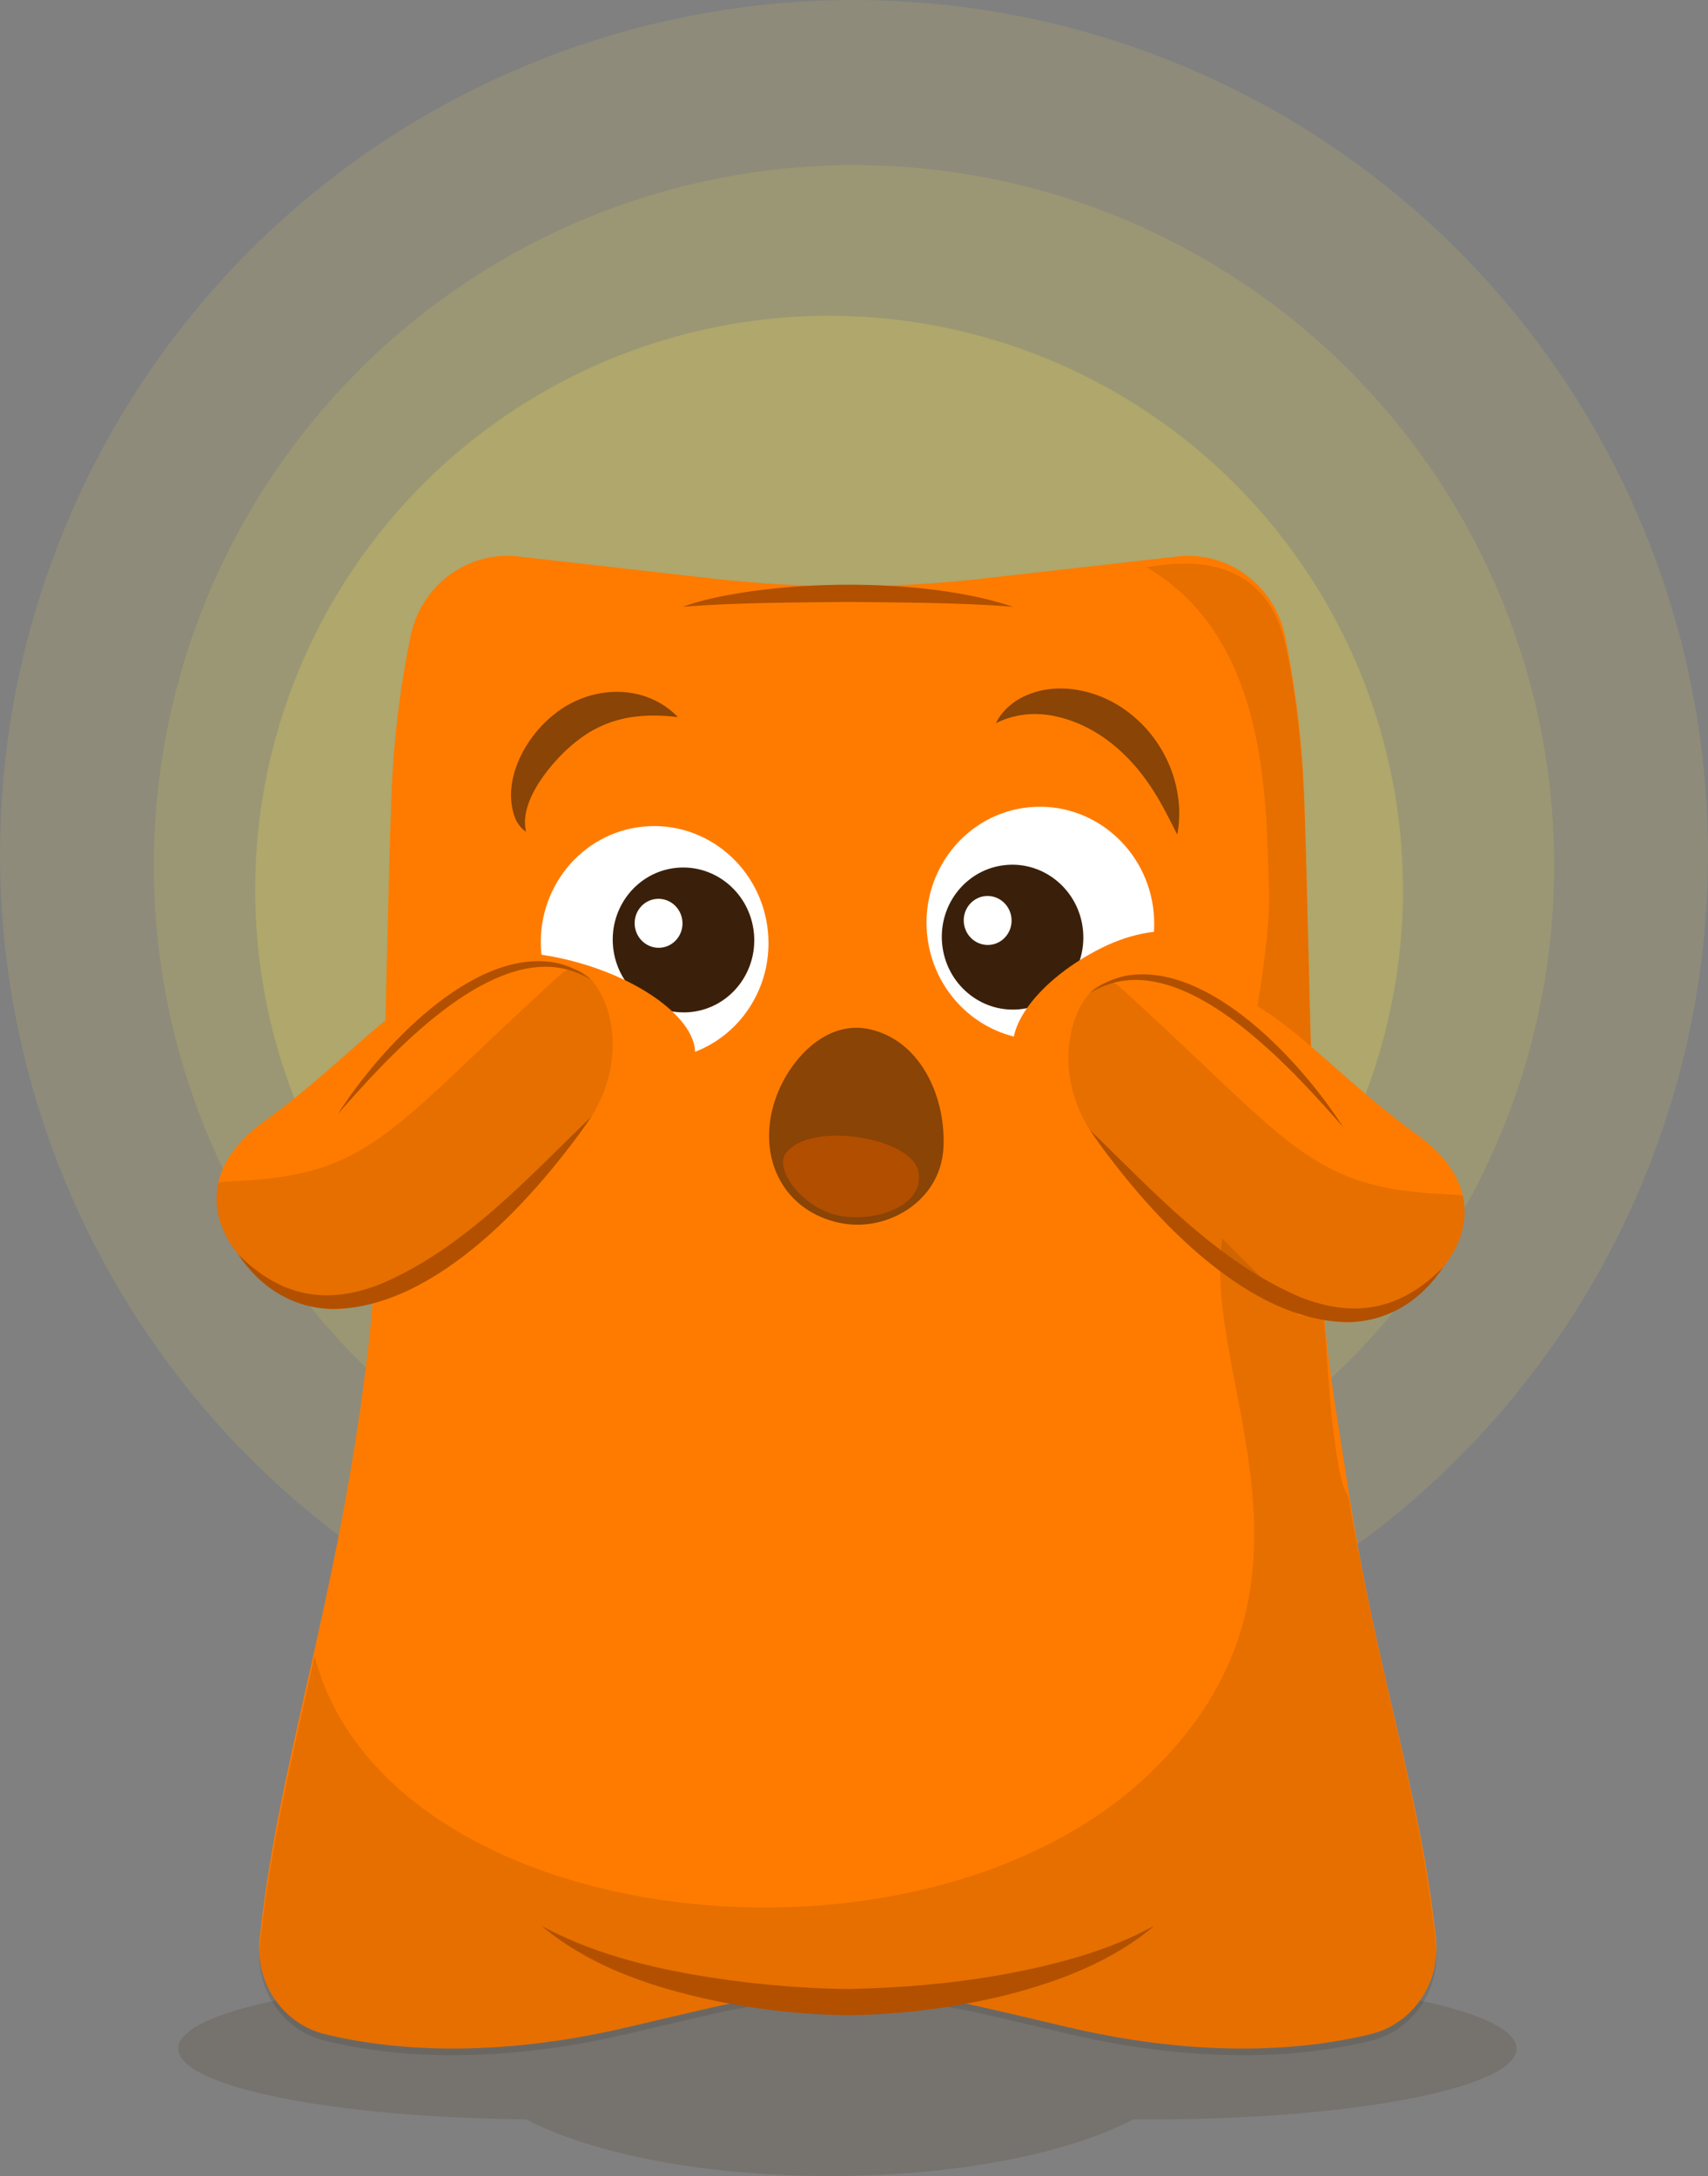<?xml version="1.0" encoding="UTF-8"?>
<svg id="woah" xmlns="http://www.w3.org/2000/svg" viewBox="0 0 751.19 956.73">
  <rect x="0" y="0" width="751.19" height="956.73" fill="#808080" stroke="none"/>
  <defs>
    <style>
      .cls-1 {
        opacity: .6;
      }

      .cls-1, .cls-2 {
        fill: none;
      }

      .cls-3 {
        opacity: .12;
      }

      .cls-3, .cls-4, .cls-5 {
        fill: #ffe94a;
      }

      .cls-4 {
        opacity: .11;
      }

      .cls-6 {
        opacity: .1;
      }

      .cls-7 {
        fill: #fff;
      }

      .cls-8 {
        fill: #ff7b00;
      }

      .cls-9 {
        fill: #b24e00;
      }

      .cls-10 {
        fill: #b25000;
      }

      .cls-11 {
        fill: #3a200a;
      }

      .cls-5 {
        opacity: .2;
      }

      .cls-2 {
        opacity: .15;
      }
    </style>
  </defs>
  <g>
    <circle class="cls-4" cx="375.6" cy="375.6" r="375.6"/>
    <circle class="cls-3" cx="375.6" cy="380.54" r="307.93"/>
    <circle class="cls-5" cx="364.64" cy="391.24" r="252.41"/>
  </g>
  <g class="cls-2">
    <path class="cls-11" d="m506.45,869.58c-2.66,0-5.31.01-7.95.04-28.78-15.04-77.86-24.95-133.57-24.95s-104.78,9.91-133.57,24.95c-85.14.77-152.95,14.39-152.95,31.08s67.81,30.31,152.95,31.08c28.78,15.04,77.86,24.95,133.57,24.95s104.79-9.91,133.57-24.95c2.63.02,5.28.04,7.95.04,88.65,0,160.52-13.93,160.52-31.12s-71.87-31.12-160.52-31.12Z"/>
  </g>
  <path class="cls-8" d="m631.56,852.67c-6.53-63.58-26.45-118.56-38.53-197.72-4.18-27.39-6.66-40.6-9.11-61.32-7.29-61.59-7.88-179.76-10.35-244.39-1.05-27.51-4.64-51.3-8.4-69.56-4.63-22.41-25.14-37.53-47.38-35.01l-85.85,9.74c-19.63,2.23-39.34,3.34-59.06,3.34-19.72,0-39.43-1.11-59.06-3.34l-85.85-9.74c-22.24-2.52-42.75,12.6-47.38,35.01-3.77,18.26-7.35,42.05-8.4,69.56-2.47,64.63-3.06,182.8-10.35,244.39-13.07,110.45-39.6,180.78-47.64,259.04-1.99,19.38,10.31,37.23,28.82,41.72,27.26,6.62,72.35,11.28,133.91-3.31,14.03-3.32,26.14-6.14,36.58-8.54,19.55-4.48,39.45-6.72,59.36-6.73,19.9.01,39.81,2.25,59.36,6.73,10.44,2.39,22.55,5.21,36.58,8.54,61.56,14.59,106.65,9.93,133.91,3.31,18.52-4.5,30.82-22.35,28.82-41.72Z"/>
  <path class="cls-10" d="m445.48,266.77c-24.24-1.89-48.37-1.84-72.59-2.11-24.22.28-48.34.23-72.59,2.11,2.88-1.04,5.82-1.95,8.79-2.73,37.96-9.58,99.23-9.83,136.39,2.73h0Z"/>
  <path class="cls-6" d="m582.98,587.89c-6.4-63.47-7.04-174.02-9.41-235.74-1.05-27.51-4.71-53.74-8.4-69.56-11.17-47.84-60.84-31.92-61.32-33.43,55.05,31.88,52.78,105.33,54.27,142.14,1.33,32.79-17.25,107.99-21.21,160.11-4.58,60.26,52.02,147.47-30.45,227.54-101,98.05-336.05,71.41-368.08-50.71h0c-10.09,45.17-19.81,85.11-24.15,127.35-1.99,19.38,10.31,37.23,28.82,41.72,27.26,6.62,72.35,11.28,133.91-3.31,14.03-3.32,26.14-6.14,36.58-8.54,19.55-4.48,39.45-6.72,59.36-6.73,19.9.01,39.81,2.25,59.36,6.73,10.44,2.39,22.55,5.21,36.58,8.54,61.56,14.59,106.65,9.93,133.91,3.31,18.52-4.5,30.82-22.35,28.82-41.72-6.73-65.51-24.63-115.15-38.53-197.72-6.82-7.56-9.75-66.98-10.05-69.98Z"/>
  <path class="cls-10" d="m238.14,846.71c20.43,11.12,43.16,17.23,65.93,21.33,22.66,3.94,45.84,6.19,68.82,6.47,34.5-.69,69.36-4.6,102.52-14.48,9.68-3.01,19.28-6.63,28.32-11.28,1.29-.69,2.59-1.37,3.91-2.04-18.13,15.42-41.16,24.24-64.01,30.18-23.16,5.82-46.85,8.8-70.74,9.15-17.97-.24-35.68-2.06-53.3-5.34-28.89-5.6-58.61-14.8-81.45-33.99h0Z"/>
  <g id="eyes_copy" data-name="eyes copy">
    <g>
      <ellipse class="cls-7" cx="287.93" cy="414.44" rx="50.06" ry="51.26" transform="translate(-37.13 28.43) rotate(-5.31)"/>
      <g>
        <ellipse class="cls-11" cx="300.61" cy="413.26" rx="31.12" ry="31.86" transform="translate(-36.96 29.6) rotate(-5.31)"/>
        <ellipse class="cls-7" cx="289.65" cy="405.93" rx="10.52" ry="10.77" transform="translate(-36.33 28.56) rotate(-5.31)"/>
      </g>
      <g>
        <ellipse class="cls-7" cx="457.57" cy="405.93" rx="50.06" ry="51.26" transform="translate(-35.61 44.1) rotate(-5.31)"/>
        <g>
          <ellipse class="cls-11" cx="445.35" cy="412.02" rx="31.12" ry="31.86" transform="translate(-36.23 43) rotate(-5.31)"/>
          <ellipse class="cls-7" cx="434.39" cy="404.69" rx="10.52" ry="10.77" transform="translate(-35.6 41.95) rotate(-5.31)"/>
        </g>
      </g>
    </g>
  </g>
  <ellipse class="cls-8" cx="246.94" cy="449.97" rx="27.74" ry="60.57" transform="translate(-253.25 565.15) rotate(-74.21)"/>
  <path class="cls-8" d="m544.72,423.8c6.83,13.71-7.78,28.81-35.38,42.56-27.61,13.74-55.52,13.76-62.35.05-6.83-13.71,10.02-35.97,37.63-49.71,27.61-13.74,53.28-6.61,60.1,7.11Z"/>
  <g id="eye-brows_copy_2" data-name="eye-brows copy 2">
    <g class="cls-1">
      <path class="cls-11" d="m298.15,315.28c-16.96-1.99-31.41.07-44.85,10.84-9.92,7.8-25.46,25.95-21.9,39.59-2.01-1.25-3.59-3.31-4.68-5.61-6.51-16.31,4.11-35.96,17.1-46.1,15.77-12.79,39.78-13.82,54.33,1.28h0Z"/>
    </g>
    <g class="cls-1">
      <path class="cls-11" d="m517.77,366.96c-4.32-8.55-8.35-16.74-13.85-24.22-9.98-13.77-23.5-24.41-40.12-27.91-8.76-1.75-17.3-1.03-25.79,3.12,2.16-4.56,6.14-8.41,10.85-11.01,14.61-7.84,33.28-4.06,46.2,5.33,17.19,12.23,26.56,34.06,22.71,54.69h0Z"/>
    </g>
  </g>
  <g>
    <path class="cls-8" d="m260.08,490.97s-.02.04-.04.07c-9.76,13.43-25.36,26.47-46.81,36.29l-45.12,45.21c-7.57.5-18.74,4.65-26.34,2.49,0,0-.02,0-.03,0-27.39-7.83-51.3-31.03-45.73-55.15,2.1-9.1,8.39-18.33,20.3-26.92,52.16-37.61,73.16-79.41,130.88-65.13,7.45,1.85,13.23,5.2,17.35,9.63,11.6,12.45,10.11,33.42-4.46,53.51Z"/>
    <path class="cls-6" d="m260.08,490.97s-.02.04-.04.07c-27.4,43.81-95.36,81.5-95.36,81.5-7.05.47-14.83,4.58-22.91,2.49,0,0-.02,0-.03,0-27.39-7.83-51.3-31.03-45.73-55.15,2.12-.29,4.46-.48,7.05-.58,61.27-2.49,68.73-23.19,144.14-91.46,5.05-4.57,12.48,0,17.35,9.63,6.26,12.37,8.28,33.11-4.46,53.51Z"/>
    <path class="cls-10" d="m104.7,551.41c18.54,18.71,38.96,22.76,63.33,12.89,36.44-15.78,63.83-46.09,92.05-73.33-23.98,34.93-68.4,84.68-114.12,84.53-17.41-.4-31.86-9.77-41.26-24.09h0Z"/>
    <path class="cls-10" d="m148.58,489.84c17.89-28.13,59.1-73.39,95.85-66.56,5.8,1.2,11.2,3.85,15.64,7.52-4.97-2.93-10.38-4.93-15.96-5.53-34.71-3.66-74.26,40.35-95.54,64.56h0Z"/>
  </g>
  <g>
    <path class="cls-8" d="m479.28,496.76s.02.04.04.07c9.76,13.43,25.36,26.47,46.81,36.29l45.12,45.21c7.57.5,18.74,4.65,26.34,2.49,0,0,.02,0,.03,0,27.39-7.83,51.3-31.03,45.73-55.15-2.1-9.1-8.39-18.33-20.3-26.92-52.16-37.61-73.16-79.41-130.88-65.13-7.45,1.85-13.23,5.2-17.35,9.63-11.6,12.45-10.11,33.42,4.46,53.51Z"/>
    <path class="cls-6" d="m479.28,496.76s.02.04.04.07c27.4,43.81,95.36,81.5,95.36,81.5,7.05.47,14.83,4.58,22.91,2.49,0,0,.02,0,.03,0,27.39-7.83,51.3-31.03,45.73-55.15-2.12-.29-4.46-.48-7.05-.58-61.27-2.49-68.73-23.19-144.14-91.46-5.05-4.57-12.48,0-17.35,9.63-6.26,12.37-8.28,33.11,4.46,53.51Z"/>
    <path class="cls-10" d="m634.66,557.2c-9.41,14.33-23.84,23.69-41.26,24.09-45.75.13-90.08-49.53-114.12-84.53,28.22,27.24,55.61,57.55,92.05,73.33,24.39,9.87,44.81,5.8,63.33-12.89h0Z"/>
    <path class="cls-10" d="m590.78,495.62c-21.24-24.17-60.81-68.23-95.54-64.56-5.58.6-10.99,2.61-15.96,5.53,4.44-3.68,9.85-6.32,15.64-7.52,36.74-6.83,77.93,38.38,95.85,66.56h0Z"/>
  </g>
  <g>
    <g class="cls-1">
      <path class="cls-11" d="m377.12,538.02c-2.84,0-5.67-.32-8.42-.94-21.73-4.93-33.65-24.4-28.99-47.34,3.65-17.99,18.79-37.4,36.88-37.4,1.96,0,3.94.23,5.9.67,21.95,4.98,32.72,29.31,32.01,50.78-.71,21.43-19.56,34.23-37.39,34.23Z"/>
      <path class="cls-11" d="m376.59,452.81c1.89,0,3.83.21,5.8.66,21.23,4.82,32.38,28.06,31.65,50.31-.67,20.24-18.35,33.78-36.92,33.78-2.77,0-5.56-.3-8.31-.93-21.23-4.82-33.27-23.99-28.64-46.8,3.42-16.86,17.92-37.03,36.43-37.03m0-.93h0c-18.33,0-33.65,19.61-37.34,37.77-4.71,23.2,7.36,42.89,29.35,47.88,2.78.63,5.64.95,8.52.95,18.04,0,37.13-12.97,37.85-34.68.38-11.56-2.36-22.99-7.71-32.19-5.9-10.14-14.43-16.73-24.66-19.05-1.99-.45-4.01-.68-6-.68h0Z"/>
    </g>
    <path class="cls-9" d="m345.44,507.31c10.1-14.65,54.49-7.4,58.29,7.09,3.61,13.75-14.68,22.73-32.88,20.38-17-2.19-30.37-20.28-25.41-27.47Z"/>
  </g>
</svg>